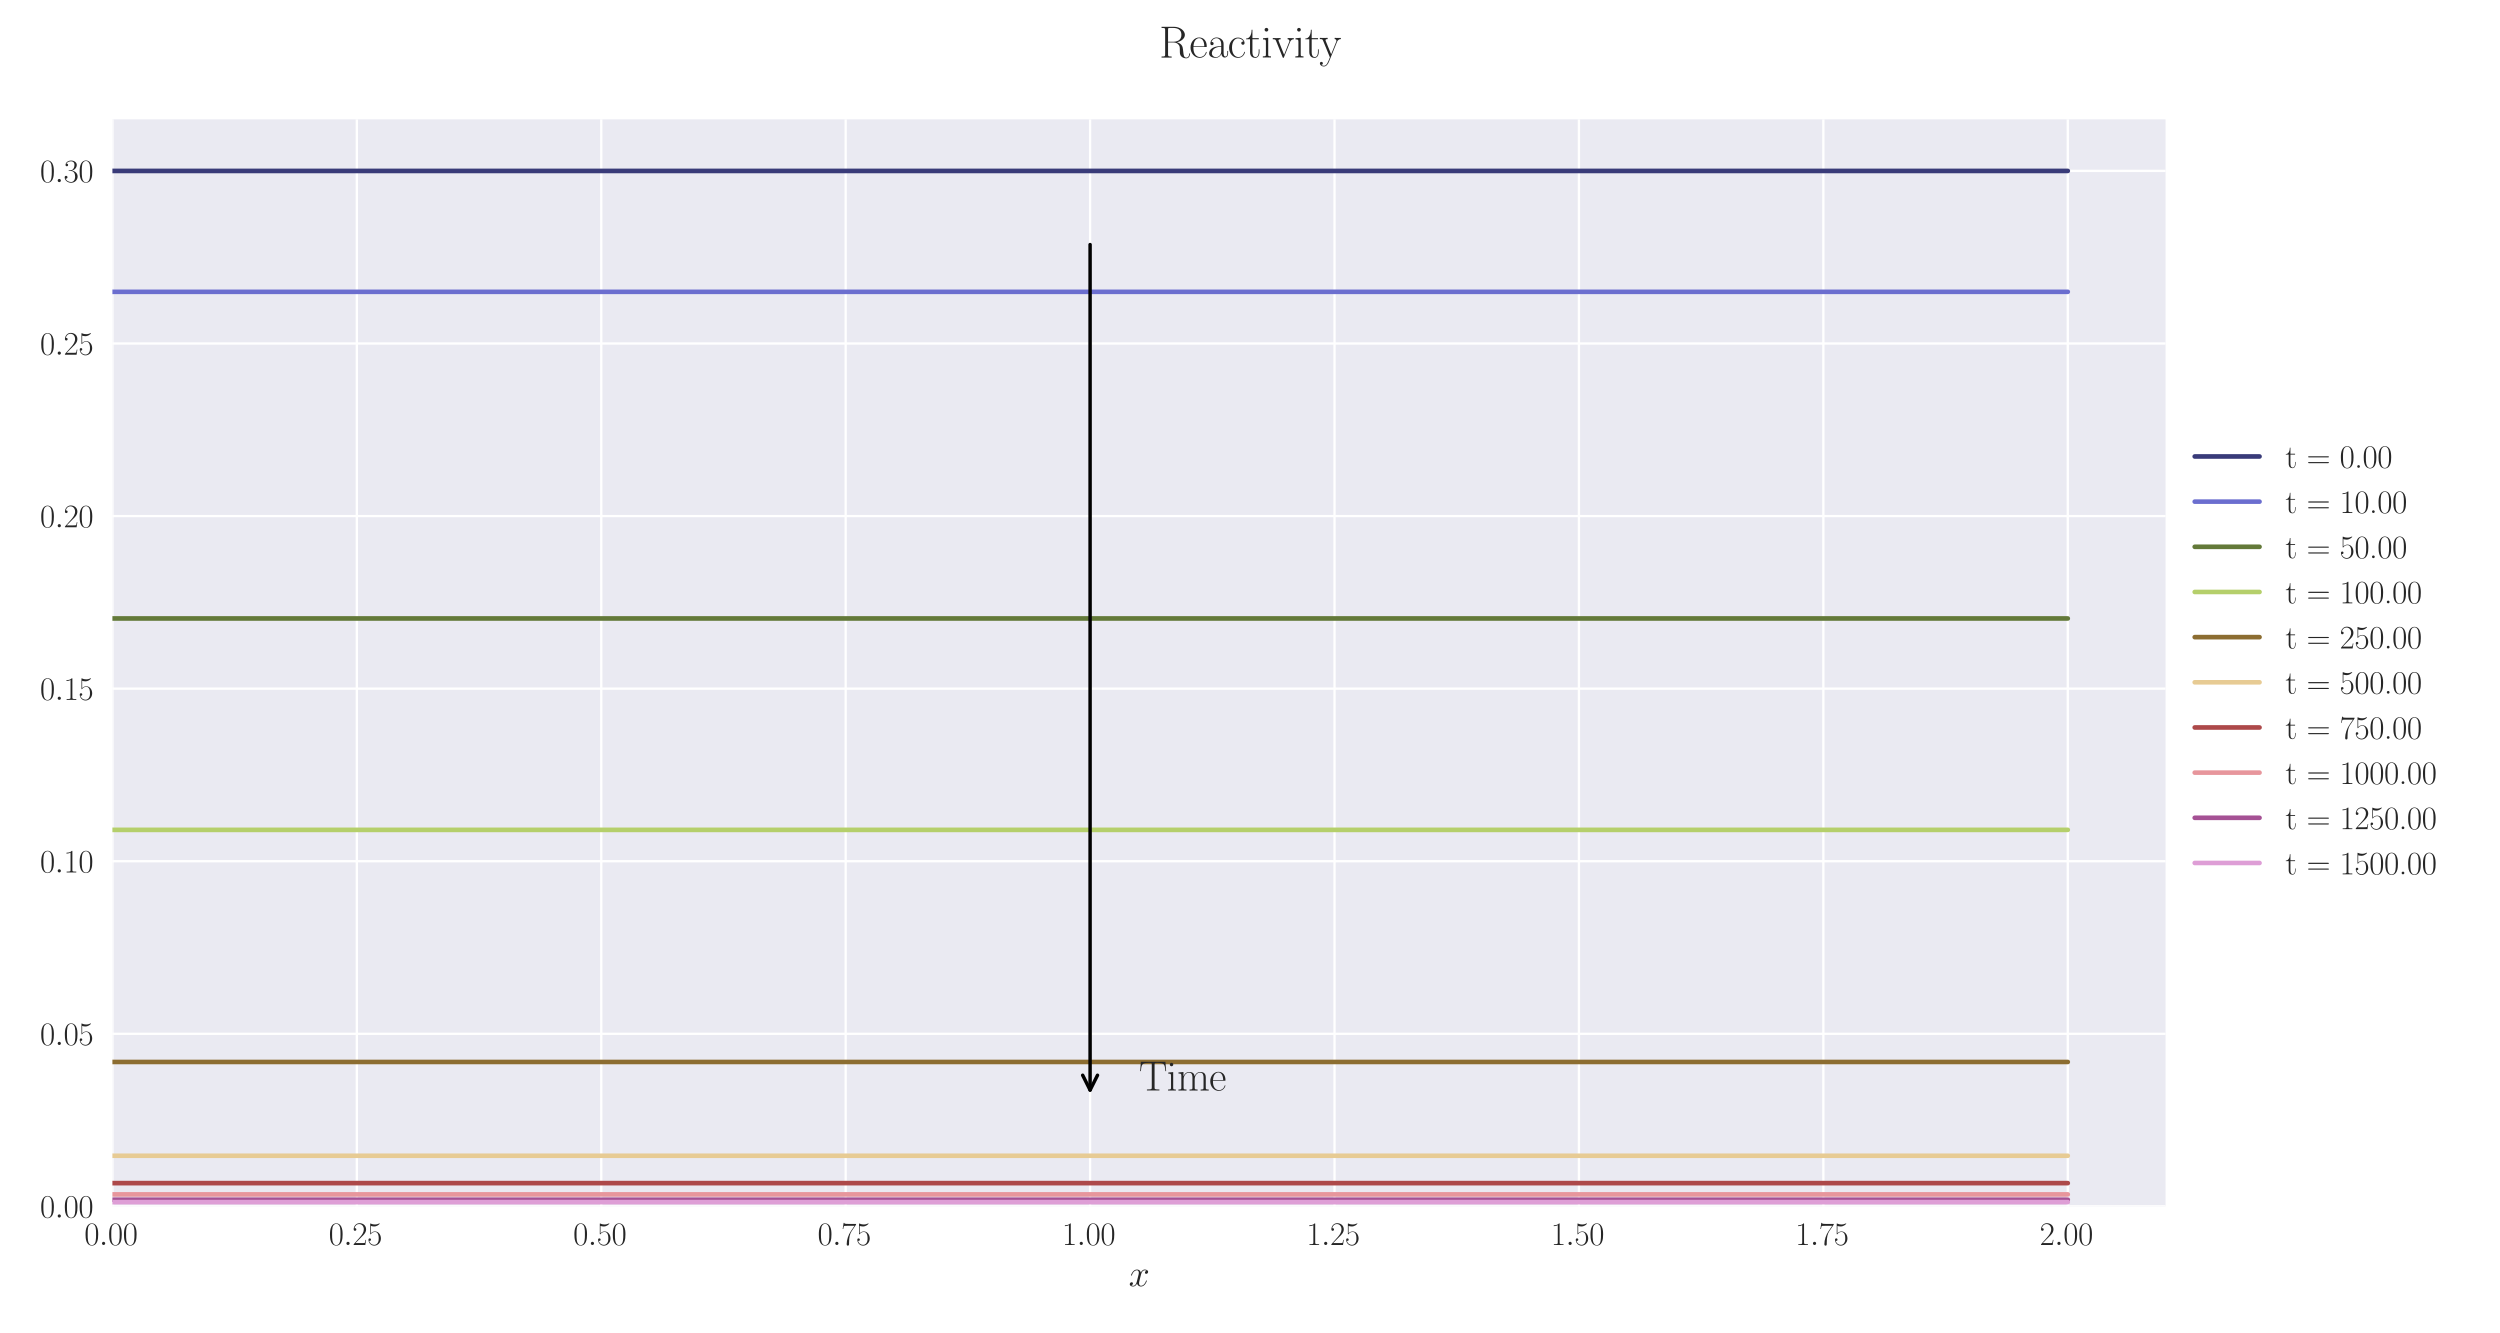 <?xml version="1.0" encoding="utf-8" standalone="no"?>
<!DOCTYPE svg PUBLIC "-//W3C//DTD SVG 1.1//EN"
  "http://www.w3.org/Graphics/SVG/1.1/DTD/svg11.dtd">
<svg xmlns:xlink="http://www.w3.org/1999/xlink" width="1080pt" height="576pt" viewBox="0 0 1080 576" xmlns="http://www.w3.org/2000/svg" version="1.1">
 <defs>
  <style type="text/css">*{stroke-linejoin: round; stroke-linecap: butt}</style>
 </defs>
 <g id="figure_1">
  <g id="patch_1">
   <path d="M 0 576 
L 1080 576 
L 1080 0 
L 0 0 
z
" style="fill: #ffffff"/>
  </g>
  <g id="axes_1">
   <g id="patch_2">
    <path d="M 48.559 521.153 
L 935.518 521.153 
L 935.518 51.564 
L 48.559 51.564 
z
" style="fill: #eaeaf2"/>
   </g>
   <g id="matplotlib.axis_1">
    <g id="xtick_1">
     <g id="line2d_1">
      <path d="M 48.559 521.153 
L 48.559 51.564 
" clip-path="url(#pac039506bc)" style="fill: none; stroke: #ffffff; stroke-linecap: round"/>
     </g>
     <g id="line2d_2"/>
     <g id="text_1">
      <!-- $\mathdefault{0.00}$ -->
      <g style="fill: #262626" transform="translate(36.42 537.839) scale(0.14 -0.14)">
       <defs>
        <path id="CMR17-30" d="M 2688 2025 
C 2688 2416 2682 3080 2413 3591 
C 2176 4039 1798 4198 1466 4198 
C 1158 4198 768 4058 525 3597 
C 269 3118 243 2524 243 2025 
C 243 1661 250 1106 448 619 
C 723 -39 1216 -128 1466 -128 
C 1760 -128 2208 -7 2470 600 
C 2662 1042 2688 1559 2688 2025 
z
M 1466 -26 
C 1056 -26 813 325 723 812 
C 653 1188 653 1738 653 2096 
C 653 2588 653 2997 736 3387 
C 858 3929 1216 4096 1466 4096 
C 1728 4096 2067 3923 2189 3400 
C 2272 3036 2278 2607 2278 2096 
C 2278 1680 2278 1169 2202 792 
C 2067 95 1690 -26 1466 -26 
z
" transform="scale(0.016)"/>
        <path id="CMMI12-3a" d="M 1178 307 
C 1178 492 1024 619 870 619 
C 685 619 557 466 557 313 
C 557 128 710 0 864 0 
C 1050 0 1178 153 1178 307 
z
" transform="scale(0.016)"/>
       </defs>
       <use xlink:href="#CMR17-30" transform="scale(0.996)"/>
       <use xlink:href="#CMMI12-3a" transform="translate(45.69 0) scale(0.996)"/>
       <use xlink:href="#CMR17-30" transform="translate(72.788 0) scale(0.996)"/>
       <use xlink:href="#CMR17-30" transform="translate(118.478 0) scale(0.996)"/>
      </g>
     </g>
    </g>
    <g id="xtick_2">
     <g id="line2d_3">
      <path d="M 154.149 521.153 
L 154.149 51.564 
" clip-path="url(#pac039506bc)" style="fill: none; stroke: #ffffff; stroke-linecap: round"/>
     </g>
     <g id="line2d_4"/>
     <g id="text_2">
      <!-- $\mathdefault{0.25}$ -->
      <g style="fill: #262626" transform="translate(142.01 537.839) scale(0.14 -0.14)">
       <defs>
        <path id="CMR17-32" d="M 2669 989 
L 2554 989 
C 2490 536 2438 459 2413 420 
C 2381 369 1920 369 1830 369 
L 602 369 
C 832 619 1280 1072 1824 1597 
C 2214 1967 2669 2402 2669 3035 
C 2669 3790 2067 4224 1395 4224 
C 691 4224 262 3604 262 3030 
C 262 2780 448 2748 525 2748 
C 589 2748 781 2787 781 3010 
C 781 3207 614 3264 525 3264 
C 486 3264 448 3258 422 3245 
C 544 3790 915 4058 1306 4058 
C 1862 4058 2227 3617 2227 3035 
C 2227 2479 1901 2000 1536 1584 
L 262 146 
L 262 0 
L 2515 0 
L 2669 989 
z
" transform="scale(0.016)"/>
        <path id="CMR17-35" d="M 730 3692 
C 794 3666 1056 3584 1325 3584 
C 1920 3584 2246 3911 2432 4100 
C 2432 4157 2432 4192 2394 4192 
C 2387 4192 2374 4192 2323 4163 
C 2099 4058 1837 3973 1517 3973 
C 1325 3973 1037 3999 723 4139 
C 653 4171 640 4171 634 4171 
C 602 4171 595 4164 595 4037 
L 595 2203 
C 595 2089 595 2057 659 2057 
C 691 2057 704 2070 736 2114 
C 941 2401 1222 2522 1542 2522 
C 1766 2522 2246 2382 2246 1289 
C 2246 1085 2246 715 2054 421 
C 1894 159 1645 25 1370 25 
C 947 25 518 320 403 814 
C 429 807 480 795 506 795 
C 589 795 749 840 749 1038 
C 749 1210 627 1280 506 1280 
C 358 1280 262 1190 262 1011 
C 262 454 704 -128 1382 -128 
C 2042 -128 2669 440 2669 1264 
C 2669 2030 2170 2624 1549 2624 
C 1222 2624 947 2503 730 2274 
L 730 3692 
z
" transform="scale(0.016)"/>
       </defs>
       <use xlink:href="#CMR17-30" transform="scale(0.996)"/>
       <use xlink:href="#CMMI12-3a" transform="translate(45.69 0) scale(0.996)"/>
       <use xlink:href="#CMR17-32" transform="translate(72.788 0) scale(0.996)"/>
       <use xlink:href="#CMR17-35" transform="translate(118.478 0) scale(0.996)"/>
      </g>
     </g>
    </g>
    <g id="xtick_3">
     <g id="line2d_5">
      <path d="M 259.74 521.153 
L 259.74 51.564 
" clip-path="url(#pac039506bc)" style="fill: none; stroke: #ffffff; stroke-linecap: round"/>
     </g>
     <g id="line2d_6"/>
     <g id="text_3">
      <!-- $\mathdefault{0.50}$ -->
      <g style="fill: #262626" transform="translate(247.6 537.839) scale(0.14 -0.14)">
       <use xlink:href="#CMR17-30" transform="scale(0.996)"/>
       <use xlink:href="#CMMI12-3a" transform="translate(45.69 0) scale(0.996)"/>
       <use xlink:href="#CMR17-35" transform="translate(72.788 0) scale(0.996)"/>
       <use xlink:href="#CMR17-30" transform="translate(118.478 0) scale(0.996)"/>
      </g>
     </g>
    </g>
    <g id="xtick_4">
     <g id="line2d_7">
      <path d="M 365.33 521.153 
L 365.33 51.564 
" clip-path="url(#pac039506bc)" style="fill: none; stroke: #ffffff; stroke-linecap: round"/>
     </g>
     <g id="line2d_8"/>
     <g id="text_4">
      <!-- $\mathdefault{0.75}$ -->
      <g style="fill: #262626" transform="translate(353.19 537.839) scale(0.14 -0.14)">
       <defs>
        <path id="CMR17-37" d="M 2886 3941 
L 2886 4081 
L 1382 4081 
C 634 4081 621 4165 595 4288 
L 480 4288 
L 294 3094 
L 410 3094 
C 429 3215 474 3540 550 3661 
C 589 3712 1062 3712 1171 3712 
L 2579 3712 
L 1869 2661 
C 1395 1954 1069 999 1069 165 
C 1069 89 1069 -128 1299 -128 
C 1530 -128 1530 89 1530 171 
L 1530 465 
C 1530 1508 1709 2196 2003 2636 
L 2886 3941 
z
" transform="scale(0.016)"/>
       </defs>
       <use xlink:href="#CMR17-30" transform="scale(0.996)"/>
       <use xlink:href="#CMMI12-3a" transform="translate(45.69 0) scale(0.996)"/>
       <use xlink:href="#CMR17-37" transform="translate(72.788 0) scale(0.996)"/>
       <use xlink:href="#CMR17-35" transform="translate(118.478 0) scale(0.996)"/>
      </g>
     </g>
    </g>
    <g id="xtick_5">
     <g id="line2d_9">
      <path d="M 470.92 521.153 
L 470.92 51.564 
" clip-path="url(#pac039506bc)" style="fill: none; stroke: #ffffff; stroke-linecap: round"/>
     </g>
     <g id="line2d_10"/>
     <g id="text_5">
      <!-- $\mathdefault{1.00}$ -->
      <g style="fill: #262626" transform="translate(458.781 537.839) scale(0.14 -0.14)">
       <defs>
        <path id="CMR17-31" d="M 1702 4058 
C 1702 4192 1696 4192 1606 4192 
C 1357 3916 979 3827 621 3827 
C 602 3827 570 3827 563 3808 
C 557 3795 557 3782 557 3648 
C 755 3648 1088 3686 1344 3839 
L 1344 461 
C 1344 236 1331 160 781 160 
L 589 160 
L 589 0 
C 896 0 1216 0 1523 0 
C 1830 0 2150 0 2458 0 
L 2458 160 
L 2266 160 
C 1715 160 1702 230 1702 458 
L 1702 4058 
z
" transform="scale(0.016)"/>
       </defs>
       <use xlink:href="#CMR17-31" transform="scale(0.996)"/>
       <use xlink:href="#CMMI12-3a" transform="translate(45.69 0) scale(0.996)"/>
       <use xlink:href="#CMR17-30" transform="translate(72.788 0) scale(0.996)"/>
       <use xlink:href="#CMR17-30" transform="translate(118.478 0) scale(0.996)"/>
      </g>
     </g>
    </g>
    <g id="xtick_6">
     <g id="line2d_11">
      <path d="M 576.511 521.153 
L 576.511 51.564 
" clip-path="url(#pac039506bc)" style="fill: none; stroke: #ffffff; stroke-linecap: round"/>
     </g>
     <g id="line2d_12"/>
     <g id="text_6">
      <!-- $\mathdefault{1.25}$ -->
      <g style="fill: #262626" transform="translate(564.371 537.839) scale(0.14 -0.14)">
       <use xlink:href="#CMR17-31" transform="scale(0.996)"/>
       <use xlink:href="#CMMI12-3a" transform="translate(45.69 0) scale(0.996)"/>
       <use xlink:href="#CMR17-32" transform="translate(72.788 0) scale(0.996)"/>
       <use xlink:href="#CMR17-35" transform="translate(118.478 0) scale(0.996)"/>
      </g>
     </g>
    </g>
    <g id="xtick_7">
     <g id="line2d_13">
      <path d="M 682.101 521.153 
L 682.101 51.564 
" clip-path="url(#pac039506bc)" style="fill: none; stroke: #ffffff; stroke-linecap: round"/>
     </g>
     <g id="line2d_14"/>
     <g id="text_7">
      <!-- $\mathdefault{1.50}$ -->
      <g style="fill: #262626" transform="translate(669.961 537.839) scale(0.14 -0.14)">
       <use xlink:href="#CMR17-31" transform="scale(0.996)"/>
       <use xlink:href="#CMMI12-3a" transform="translate(45.69 0) scale(0.996)"/>
       <use xlink:href="#CMR17-35" transform="translate(72.788 0) scale(0.996)"/>
       <use xlink:href="#CMR17-30" transform="translate(118.478 0) scale(0.996)"/>
      </g>
     </g>
    </g>
    <g id="xtick_8">
     <g id="line2d_15">
      <path d="M 787.691 521.153 
L 787.691 51.564 
" clip-path="url(#pac039506bc)" style="fill: none; stroke: #ffffff; stroke-linecap: round"/>
     </g>
     <g id="line2d_16"/>
     <g id="text_8">
      <!-- $\mathdefault{1.75}$ -->
      <g style="fill: #262626" transform="translate(775.552 537.839) scale(0.14 -0.14)">
       <use xlink:href="#CMR17-31" transform="scale(0.996)"/>
       <use xlink:href="#CMMI12-3a" transform="translate(45.69 0) scale(0.996)"/>
       <use xlink:href="#CMR17-37" transform="translate(72.788 0) scale(0.996)"/>
       <use xlink:href="#CMR17-35" transform="translate(118.478 0) scale(0.996)"/>
      </g>
     </g>
    </g>
    <g id="xtick_9">
     <g id="line2d_17">
      <path d="M 893.282 521.153 
L 893.282 51.564 
" clip-path="url(#pac039506bc)" style="fill: none; stroke: #ffffff; stroke-linecap: round"/>
     </g>
     <g id="line2d_18"/>
     <g id="text_9">
      <!-- $\mathdefault{2.00}$ -->
      <g style="fill: #262626" transform="translate(881.142 537.839) scale(0.14 -0.14)">
       <use xlink:href="#CMR17-32" transform="scale(0.996)"/>
       <use xlink:href="#CMMI12-3a" transform="translate(45.69 0) scale(0.996)"/>
       <use xlink:href="#CMR17-30" transform="translate(72.788 0) scale(0.996)"/>
       <use xlink:href="#CMR17-30" transform="translate(118.478 0) scale(0.996)"/>
      </g>
     </g>
    </g>
    <g id="text_10">
     <!-- $x$ -->
     <g style="fill: #262626" transform="translate(487.604 555.621) scale(0.16 -0.16)">
      <defs>
       <path id="CMMI12-78" d="M 3034 2606 
C 2829 2567 2752 2414 2752 2293 
C 2752 2139 2874 2088 2963 2088 
C 3155 2088 3290 2254 3290 2427 
C 3290 2695 2982 2816 2714 2816 
C 2323 2816 2106 2433 2048 2312 
C 1901 2816 1504 2816 1389 2816 
C 736 2816 390 1980 390 1839 
C 390 1814 416 1782 461 1782 
C 512 1782 525 1820 538 1846 
C 755 2555 1184 2689 1370 2689 
C 1658 2689 1715 2420 1715 2267 
C 1715 2127 1677 1980 1600 1673 
L 1382 798 
C 1286 415 1101 64 762 64 
C 730 64 570 64 435 147 
C 666 192 717 383 717 460 
C 717 588 621 664 499 664 
C 346 664 179 530 179 326 
C 179 57 480 -64 755 -64 
C 1062 -64 1280 179 1414 441 
C 1517 64 1837 -64 2074 -64 
C 2726 -64 3072 773 3072 913 
C 3072 945 3046 971 3008 971 
C 2950 971 2944 939 2925 888 
C 2752 326 2381 64 2093 64 
C 1869 64 1747 230 1747 492 
C 1747 632 1773 734 1875 1156 
L 2099 2024 
C 2195 2408 2413 2689 2707 2689 
C 2720 2689 2899 2689 3034 2606 
z
" transform="scale(0.016)"/>
      </defs>
      <use xlink:href="#CMMI12-78" transform="scale(0.996)"/>
     </g>
    </g>
   </g>
   <g id="matplotlib.axis_2">
    <g id="ytick_1">
     <g id="line2d_19">
      <path d="M 48.559 521.153 
L 935.518 521.153 
" clip-path="url(#pac039506bc)" style="fill: none; stroke: #ffffff; stroke-linecap: round"/>
     </g>
     <g id="line2d_20"/>
     <g id="text_11">
      <!-- $\mathdefault{0.00}$ -->
      <g style="fill: #262626" transform="translate(17.28 525.996) scale(0.14 -0.14)">
       <use xlink:href="#CMR17-30" transform="scale(0.996)"/>
       <use xlink:href="#CMMI12-3a" transform="translate(45.69 0) scale(0.996)"/>
       <use xlink:href="#CMR17-30" transform="translate(72.788 0) scale(0.996)"/>
       <use xlink:href="#CMR17-30" transform="translate(118.478 0) scale(0.996)"/>
      </g>
     </g>
    </g>
    <g id="ytick_2">
     <g id="line2d_21">
      <path d="M 48.559 446.601 
L 935.518 446.601 
" clip-path="url(#pac039506bc)" style="fill: none; stroke: #ffffff; stroke-linecap: round"/>
     </g>
     <g id="line2d_22"/>
     <g id="text_12">
      <!-- $\mathdefault{0.05}$ -->
      <g style="fill: #262626" transform="translate(17.28 451.443) scale(0.14 -0.14)">
       <use xlink:href="#CMR17-30" transform="scale(0.996)"/>
       <use xlink:href="#CMMI12-3a" transform="translate(45.69 0) scale(0.996)"/>
       <use xlink:href="#CMR17-30" transform="translate(72.788 0) scale(0.996)"/>
       <use xlink:href="#CMR17-35" transform="translate(118.478 0) scale(0.996)"/>
      </g>
     </g>
    </g>
    <g id="ytick_3">
     <g id="line2d_23">
      <path d="M 48.559 372.048 
L 935.518 372.048 
" clip-path="url(#pac039506bc)" style="fill: none; stroke: #ffffff; stroke-linecap: round"/>
     </g>
     <g id="line2d_24"/>
     <g id="text_13">
      <!-- $\mathdefault{0.10}$ -->
      <g style="fill: #262626" transform="translate(17.28 376.891) scale(0.14 -0.14)">
       <use xlink:href="#CMR17-30" transform="scale(0.996)"/>
       <use xlink:href="#CMMI12-3a" transform="translate(45.69 0) scale(0.996)"/>
       <use xlink:href="#CMR17-31" transform="translate(72.788 0) scale(0.996)"/>
       <use xlink:href="#CMR17-30" transform="translate(118.478 0) scale(0.996)"/>
      </g>
     </g>
    </g>
    <g id="ytick_4">
     <g id="line2d_25">
      <path d="M 48.559 297.495 
L 935.518 297.495 
" clip-path="url(#pac039506bc)" style="fill: none; stroke: #ffffff; stroke-linecap: round"/>
     </g>
     <g id="line2d_26"/>
     <g id="text_14">
      <!-- $\mathdefault{0.15}$ -->
      <g style="fill: #262626" transform="translate(17.28 302.338) scale(0.14 -0.14)">
       <use xlink:href="#CMR17-30" transform="scale(0.996)"/>
       <use xlink:href="#CMMI12-3a" transform="translate(45.69 0) scale(0.996)"/>
       <use xlink:href="#CMR17-31" transform="translate(72.788 0) scale(0.996)"/>
       <use xlink:href="#CMR17-35" transform="translate(118.478 0) scale(0.996)"/>
      </g>
     </g>
    </g>
    <g id="ytick_5">
     <g id="line2d_27">
      <path d="M 48.559 222.943 
L 935.518 222.943 
" clip-path="url(#pac039506bc)" style="fill: none; stroke: #ffffff; stroke-linecap: round"/>
     </g>
     <g id="line2d_28"/>
     <g id="text_15">
      <!-- $\mathdefault{0.20}$ -->
      <g style="fill: #262626" transform="translate(17.28 227.786) scale(0.14 -0.14)">
       <use xlink:href="#CMR17-30" transform="scale(0.996)"/>
       <use xlink:href="#CMMI12-3a" transform="translate(45.69 0) scale(0.996)"/>
       <use xlink:href="#CMR17-32" transform="translate(72.788 0) scale(0.996)"/>
       <use xlink:href="#CMR17-30" transform="translate(118.478 0) scale(0.996)"/>
      </g>
     </g>
    </g>
    <g id="ytick_6">
     <g id="line2d_29">
      <path d="M 48.559 148.39 
L 935.518 148.39 
" clip-path="url(#pac039506bc)" style="fill: none; stroke: #ffffff; stroke-linecap: round"/>
     </g>
     <g id="line2d_30"/>
     <g id="text_16">
      <!-- $\mathdefault{0.25}$ -->
      <g style="fill: #262626" transform="translate(17.28 153.233) scale(0.14 -0.14)">
       <use xlink:href="#CMR17-30" transform="scale(0.996)"/>
       <use xlink:href="#CMMI12-3a" transform="translate(45.69 0) scale(0.996)"/>
       <use xlink:href="#CMR17-32" transform="translate(72.788 0) scale(0.996)"/>
       <use xlink:href="#CMR17-35" transform="translate(118.478 0) scale(0.996)"/>
      </g>
     </g>
    </g>
    <g id="ytick_7">
     <g id="line2d_31">
      <path d="M 48.559 73.838 
L 935.518 73.838 
" clip-path="url(#pac039506bc)" style="fill: none; stroke: #ffffff; stroke-linecap: round"/>
     </g>
     <g id="line2d_32"/>
     <g id="text_17">
      <!-- $\mathdefault{0.30}$ -->
      <g style="fill: #262626" transform="translate(17.28 78.681) scale(0.14 -0.14)">
       <defs>
        <path id="CMR17-33" d="M 1414 2157 
C 1984 2157 2234 1662 2234 1090 
C 2234 320 1824 25 1453 25 
C 1114 25 563 194 390 693 
C 422 680 454 680 486 680 
C 640 680 755 782 755 948 
C 755 1133 614 1216 486 1216 
C 378 1216 211 1165 211 926 
C 211 335 787 -128 1466 -128 
C 2176 -128 2720 430 2720 1085 
C 2720 1707 2208 2157 1600 2227 
C 2086 2328 2554 2756 2554 3329 
C 2554 3820 2048 4179 1472 4179 
C 890 4179 378 3829 378 3329 
C 378 3110 544 3072 627 3072 
C 762 3072 877 3155 877 3321 
C 877 3486 762 3569 627 3569 
C 602 3569 570 3569 544 3557 
C 730 3959 1235 4032 1459 4032 
C 1683 4032 2106 3925 2106 3320 
C 2106 3143 2080 2828 1862 2550 
C 1670 2304 1453 2304 1242 2284 
C 1210 2284 1062 2269 1037 2269 
C 992 2263 966 2257 966 2208 
C 966 2163 973 2157 1101 2157 
L 1414 2157 
z
" transform="scale(0.016)"/>
       </defs>
       <use xlink:href="#CMR17-30" transform="scale(0.996)"/>
       <use xlink:href="#CMMI12-3a" transform="translate(45.69 0) scale(0.996)"/>
       <use xlink:href="#CMR17-33" transform="translate(72.788 0) scale(0.996)"/>
       <use xlink:href="#CMR17-30" transform="translate(118.478 0) scale(0.996)"/>
      </g>
     </g>
    </g>
   </g>
   <g id="line2d_33">
    <path d="M 48.559 73.838 
L 57.006 73.838 
L 65.454 73.838 
L 73.901 73.838 
L 82.348 73.838 
L 90.795 73.838 
L 99.242 73.838 
L 107.69 73.838 
L 116.137 73.838 
L 124.584 73.838 
L 133.031 73.838 
L 141.479 73.838 
L 149.926 73.838 
L 158.373 73.838 
L 166.82 73.838 
L 175.267 73.838 
L 183.715 73.838 
L 192.162 73.838 
L 200.609 73.838 
L 209.056 73.838 
L 217.504 73.838 
L 225.951 73.838 
L 234.398 73.838 
L 242.845 73.838 
L 251.292 73.838 
L 259.74 73.838 
L 268.187 73.838 
L 276.634 73.838 
L 285.081 73.838 
L 293.529 73.838 
L 301.976 73.838 
L 310.423 73.838 
L 318.87 73.838 
L 327.317 73.838 
L 335.765 73.838 
L 344.212 73.838 
L 352.659 73.838 
L 361.106 73.838 
L 369.554 73.838 
L 378.001 73.838 
L 386.448 73.838 
L 394.895 73.838 
L 403.343 73.838 
L 411.79 73.838 
L 420.237 73.838 
L 428.684 73.838 
L 437.131 73.838 
L 445.579 73.838 
L 454.026 73.838 
L 462.473 73.838 
L 470.92 73.838 
L 479.368 73.838 
L 487.815 73.838 
L 496.262 73.838 
L 504.709 73.838 
L 513.156 73.838 
L 521.604 73.838 
L 530.051 73.838 
L 538.498 73.838 
L 546.945 73.838 
L 555.393 73.838 
L 563.84 73.838 
L 572.287 73.838 
L 580.734 73.838 
L 589.181 73.838 
L 597.629 73.838 
L 606.076 73.838 
L 614.523 73.838 
L 622.97 73.838 
L 631.418 73.838 
L 639.865 73.838 
L 648.312 73.838 
L 656.759 73.838 
L 665.206 73.838 
L 673.654 73.838 
L 682.101 73.838 
L 690.548 73.838 
L 698.995 73.838 
L 707.443 73.838 
L 715.89 73.838 
L 724.337 73.838 
L 732.784 73.838 
L 741.232 73.838 
L 749.679 73.838 
L 758.126 73.838 
L 766.573 73.838 
L 775.02 73.838 
L 783.468 73.838 
L 791.915 73.838 
L 800.362 73.838 
L 808.809 73.838 
L 817.257 73.838 
L 825.704 73.838 
L 834.151 73.838 
L 842.598 73.838 
L 851.045 73.838 
L 859.493 73.838 
L 867.94 73.838 
L 876.387 73.838 
L 884.834 73.838 
L 893.282 73.838 
" clip-path="url(#pac039506bc)" style="fill: none; stroke: #393b79; stroke-width: 2; stroke-linecap: round"/>
   </g>
   <g id="line2d_34">
    <path d="M 48.559 126.064 
L 57.006 126.064 
L 65.454 126.064 
L 73.901 126.064 
L 82.348 126.064 
L 90.795 126.064 
L 99.242 126.064 
L 107.69 126.064 
L 116.137 126.064 
L 124.584 126.064 
L 133.031 126.064 
L 141.479 126.064 
L 149.926 126.064 
L 158.373 126.064 
L 166.82 126.064 
L 175.267 126.064 
L 183.715 126.064 
L 192.162 126.064 
L 200.609 126.064 
L 209.056 126.064 
L 217.504 126.064 
L 225.951 126.064 
L 234.398 126.064 
L 242.845 126.064 
L 251.292 126.064 
L 259.74 126.064 
L 268.187 126.064 
L 276.634 126.064 
L 285.081 126.064 
L 293.529 126.064 
L 301.976 126.064 
L 310.423 126.064 
L 318.87 126.064 
L 327.317 126.064 
L 335.765 126.064 
L 344.212 126.064 
L 352.659 126.064 
L 361.106 126.064 
L 369.554 126.064 
L 378.001 126.064 
L 386.448 126.064 
L 394.895 126.064 
L 403.343 126.064 
L 411.79 126.064 
L 420.237 126.064 
L 428.684 126.064 
L 437.131 126.064 
L 445.579 126.064 
L 454.026 126.064 
L 462.473 126.064 
L 470.92 126.064 
L 479.368 126.064 
L 487.815 126.064 
L 496.262 126.064 
L 504.709 126.064 
L 513.156 126.064 
L 521.604 126.064 
L 530.051 126.064 
L 538.498 126.064 
L 546.945 126.064 
L 555.393 126.064 
L 563.84 126.064 
L 572.287 126.064 
L 580.734 126.064 
L 589.181 126.064 
L 597.629 126.064 
L 606.076 126.064 
L 614.523 126.064 
L 622.97 126.064 
L 631.418 126.064 
L 639.865 126.064 
L 648.312 126.064 
L 656.759 126.064 
L 665.206 126.064 
L 673.654 126.064 
L 682.101 126.064 
L 690.548 126.064 
L 698.995 126.064 
L 707.443 126.064 
L 715.89 126.064 
L 724.337 126.064 
L 732.784 126.064 
L 741.232 126.064 
L 749.679 126.064 
L 758.126 126.064 
L 766.573 126.064 
L 775.02 126.064 
L 783.468 126.064 
L 791.915 126.064 
L 800.362 126.064 
L 808.809 126.064 
L 817.257 126.064 
L 825.704 126.064 
L 834.151 126.064 
L 842.598 126.064 
L 851.045 126.064 
L 859.493 126.064 
L 867.94 126.064 
L 876.387 126.064 
L 884.834 126.064 
L 893.282 126.064 
" clip-path="url(#pac039506bc)" style="fill: none; stroke: #6b6ecf; stroke-width: 2; stroke-linecap: round"/>
   </g>
   <g id="line2d_35">
    <path d="M 48.559 267.178 
L 57.006 267.178 
L 65.454 267.178 
L 73.901 267.178 
L 82.348 267.178 
L 90.795 267.178 
L 99.242 267.178 
L 107.69 267.178 
L 116.137 267.178 
L 124.584 267.178 
L 133.031 267.178 
L 141.479 267.178 
L 149.926 267.178 
L 158.373 267.178 
L 166.82 267.178 
L 175.267 267.178 
L 183.715 267.178 
L 192.162 267.178 
L 200.609 267.178 
L 209.056 267.178 
L 217.504 267.178 
L 225.951 267.178 
L 234.398 267.178 
L 242.845 267.178 
L 251.292 267.178 
L 259.74 267.178 
L 268.187 267.178 
L 276.634 267.178 
L 285.081 267.178 
L 293.529 267.178 
L 301.976 267.178 
L 310.423 267.178 
L 318.87 267.178 
L 327.317 267.178 
L 335.765 267.178 
L 344.212 267.178 
L 352.659 267.178 
L 361.106 267.178 
L 369.554 267.178 
L 378.001 267.178 
L 386.448 267.178 
L 394.895 267.178 
L 403.343 267.178 
L 411.79 267.178 
L 420.237 267.178 
L 428.684 267.178 
L 437.131 267.178 
L 445.579 267.178 
L 454.026 267.178 
L 462.473 267.178 
L 470.92 267.178 
L 479.368 267.178 
L 487.815 267.178 
L 496.262 267.178 
L 504.709 267.178 
L 513.156 267.178 
L 521.604 267.178 
L 530.051 267.178 
L 538.498 267.178 
L 546.945 267.178 
L 555.393 267.178 
L 563.84 267.178 
L 572.287 267.178 
L 580.734 267.178 
L 589.181 267.178 
L 597.629 267.178 
L 606.076 267.178 
L 614.523 267.178 
L 622.97 267.178 
L 631.418 267.178 
L 639.865 267.178 
L 648.312 267.178 
L 656.759 267.178 
L 665.206 267.178 
L 673.654 267.178 
L 682.101 267.178 
L 690.548 267.178 
L 698.995 267.178 
L 707.443 267.178 
L 715.89 267.178 
L 724.337 267.178 
L 732.784 267.178 
L 741.232 267.178 
L 749.679 267.178 
L 758.126 267.178 
L 766.573 267.178 
L 775.02 267.178 
L 783.468 267.178 
L 791.915 267.178 
L 800.362 267.178 
L 808.809 267.178 
L 817.257 267.178 
L 825.704 267.178 
L 834.151 267.178 
L 842.598 267.178 
L 851.045 267.178 
L 859.493 267.178 
L 867.94 267.178 
L 876.387 267.178 
L 884.834 267.178 
L 893.282 267.178 
" clip-path="url(#pac039506bc)" style="fill: none; stroke: #637939; stroke-width: 2; stroke-linecap: round"/>
   </g>
   <g id="line2d_36">
    <path d="M 48.559 358.498 
L 57.006 358.498 
L 65.454 358.498 
L 73.901 358.498 
L 82.348 358.498 
L 90.795 358.498 
L 99.242 358.498 
L 107.69 358.498 
L 116.137 358.498 
L 124.584 358.498 
L 133.031 358.498 
L 141.479 358.498 
L 149.926 358.498 
L 158.373 358.498 
L 166.82 358.498 
L 175.267 358.498 
L 183.715 358.498 
L 192.162 358.498 
L 200.609 358.498 
L 209.056 358.498 
L 217.504 358.498 
L 225.951 358.498 
L 234.398 358.498 
L 242.845 358.498 
L 251.292 358.498 
L 259.74 358.498 
L 268.187 358.498 
L 276.634 358.498 
L 285.081 358.498 
L 293.529 358.498 
L 301.976 358.498 
L 310.423 358.498 
L 318.87 358.498 
L 327.317 358.498 
L 335.765 358.498 
L 344.212 358.498 
L 352.659 358.498 
L 361.106 358.498 
L 369.554 358.498 
L 378.001 358.498 
L 386.448 358.498 
L 394.895 358.498 
L 403.343 358.498 
L 411.79 358.498 
L 420.237 358.498 
L 428.684 358.498 
L 437.131 358.498 
L 445.579 358.498 
L 454.026 358.498 
L 462.473 358.498 
L 470.92 358.498 
L 479.368 358.498 
L 487.815 358.498 
L 496.262 358.498 
L 504.709 358.498 
L 513.156 358.498 
L 521.604 358.498 
L 530.051 358.498 
L 538.498 358.498 
L 546.945 358.498 
L 555.393 358.498 
L 563.84 358.498 
L 572.287 358.498 
L 580.734 358.498 
L 589.181 358.498 
L 597.629 358.498 
L 606.076 358.498 
L 614.523 358.498 
L 622.97 358.498 
L 631.418 358.498 
L 639.865 358.498 
L 648.312 358.498 
L 656.759 358.498 
L 665.206 358.498 
L 673.654 358.498 
L 682.101 358.498 
L 690.548 358.498 
L 698.995 358.498 
L 707.443 358.498 
L 715.89 358.498 
L 724.337 358.498 
L 732.784 358.498 
L 741.232 358.498 
L 749.679 358.498 
L 758.126 358.498 
L 766.573 358.498 
L 775.02 358.498 
L 783.468 358.498 
L 791.915 358.498 
L 800.362 358.498 
L 808.809 358.498 
L 817.257 358.498 
L 825.704 358.498 
L 834.151 358.498 
L 842.598 358.498 
L 851.045 358.498 
L 859.493 358.498 
L 867.94 358.498 
L 876.387 358.498 
L 884.834 358.498 
L 893.282 358.498 
" clip-path="url(#pac039506bc)" style="fill: none; stroke: #b5cf6b; stroke-width: 2; stroke-linecap: round"/>
   </g>
   <g id="line2d_37">
    <path d="M 48.559 458.774 
L 57.006 458.774 
L 65.454 458.774 
L 73.901 458.774 
L 82.348 458.774 
L 90.795 458.774 
L 99.242 458.774 
L 107.69 458.774 
L 116.137 458.774 
L 124.584 458.774 
L 133.031 458.774 
L 141.479 458.774 
L 149.926 458.774 
L 158.373 458.774 
L 166.82 458.774 
L 175.267 458.774 
L 183.715 458.774 
L 192.162 458.774 
L 200.609 458.774 
L 209.056 458.774 
L 217.504 458.774 
L 225.951 458.774 
L 234.398 458.774 
L 242.845 458.774 
L 251.292 458.774 
L 259.74 458.774 
L 268.187 458.774 
L 276.634 458.774 
L 285.081 458.774 
L 293.529 458.774 
L 301.976 458.774 
L 310.423 458.774 
L 318.87 458.774 
L 327.317 458.774 
L 335.765 458.774 
L 344.212 458.774 
L 352.659 458.774 
L 361.106 458.774 
L 369.554 458.774 
L 378.001 458.774 
L 386.448 458.774 
L 394.895 458.774 
L 403.343 458.774 
L 411.79 458.774 
L 420.237 458.774 
L 428.684 458.774 
L 437.131 458.774 
L 445.579 458.774 
L 454.026 458.774 
L 462.473 458.774 
L 470.92 458.774 
L 479.368 458.774 
L 487.815 458.774 
L 496.262 458.774 
L 504.709 458.774 
L 513.156 458.774 
L 521.604 458.774 
L 530.051 458.774 
L 538.498 458.774 
L 546.945 458.774 
L 555.393 458.774 
L 563.84 458.774 
L 572.287 458.774 
L 580.734 458.774 
L 589.181 458.774 
L 597.629 458.774 
L 606.076 458.774 
L 614.523 458.774 
L 622.97 458.774 
L 631.418 458.774 
L 639.865 458.774 
L 648.312 458.774 
L 656.759 458.774 
L 665.206 458.774 
L 673.654 458.774 
L 682.101 458.774 
L 690.548 458.774 
L 698.995 458.774 
L 707.443 458.774 
L 715.89 458.774 
L 724.337 458.774 
L 732.784 458.774 
L 741.232 458.774 
L 749.679 458.774 
L 758.126 458.774 
L 766.573 458.774 
L 775.02 458.774 
L 783.468 458.774 
L 791.915 458.774 
L 800.362 458.774 
L 808.809 458.774 
L 817.257 458.774 
L 825.704 458.774 
L 834.151 458.774 
L 842.598 458.774 
L 851.045 458.774 
L 859.493 458.774 
L 867.94 458.774 
L 876.387 458.774 
L 884.834 458.774 
L 893.282 458.774 
" clip-path="url(#pac039506bc)" style="fill: none; stroke: #8c6d31; stroke-width: 2; stroke-linecap: round"/>
   </g>
   <g id="line2d_38">
    <path d="M 48.559 499.297 
L 57.006 499.297 
L 65.454 499.297 
L 73.901 499.297 
L 82.348 499.297 
L 90.795 499.297 
L 99.242 499.297 
L 107.69 499.297 
L 116.137 499.297 
L 124.584 499.297 
L 133.031 499.297 
L 141.479 499.297 
L 149.926 499.297 
L 158.373 499.297 
L 166.82 499.297 
L 175.267 499.297 
L 183.715 499.297 
L 192.162 499.297 
L 200.609 499.297 
L 209.056 499.297 
L 217.504 499.297 
L 225.951 499.297 
L 234.398 499.297 
L 242.845 499.297 
L 251.292 499.297 
L 259.74 499.297 
L 268.187 499.297 
L 276.634 499.297 
L 285.081 499.297 
L 293.529 499.297 
L 301.976 499.297 
L 310.423 499.297 
L 318.87 499.297 
L 327.317 499.297 
L 335.765 499.297 
L 344.212 499.297 
L 352.659 499.297 
L 361.106 499.297 
L 369.554 499.297 
L 378.001 499.297 
L 386.448 499.297 
L 394.895 499.297 
L 403.343 499.297 
L 411.79 499.297 
L 420.237 499.297 
L 428.684 499.297 
L 437.131 499.297 
L 445.579 499.297 
L 454.026 499.297 
L 462.473 499.297 
L 470.92 499.297 
L 479.368 499.297 
L 487.815 499.297 
L 496.262 499.297 
L 504.709 499.297 
L 513.156 499.297 
L 521.604 499.297 
L 530.051 499.297 
L 538.498 499.297 
L 546.945 499.297 
L 555.393 499.297 
L 563.84 499.297 
L 572.287 499.297 
L 580.734 499.297 
L 589.181 499.297 
L 597.629 499.297 
L 606.076 499.297 
L 614.523 499.297 
L 622.97 499.297 
L 631.418 499.297 
L 639.865 499.297 
L 648.312 499.297 
L 656.759 499.297 
L 665.206 499.297 
L 673.654 499.297 
L 682.101 499.297 
L 690.548 499.297 
L 698.995 499.297 
L 707.443 499.297 
L 715.89 499.297 
L 724.337 499.297 
L 732.784 499.297 
L 741.232 499.297 
L 749.679 499.297 
L 758.126 499.297 
L 766.573 499.297 
L 775.02 499.297 
L 783.468 499.297 
L 791.915 499.297 
L 800.362 499.297 
L 808.809 499.297 
L 817.257 499.297 
L 825.704 499.297 
L 834.151 499.297 
L 842.598 499.297 
L 851.045 499.297 
L 859.493 499.297 
L 867.94 499.297 
L 876.387 499.297 
L 884.834 499.297 
L 893.282 499.297 
" clip-path="url(#pac039506bc)" style="fill: none; stroke: #e7cb94; stroke-width: 2; stroke-linecap: round"/>
   </g>
   <g id="line2d_39">
    <path d="M 48.559 511.111 
L 57.006 511.111 
L 65.454 511.111 
L 73.901 511.111 
L 82.348 511.111 
L 90.795 511.111 
L 99.242 511.111 
L 107.69 511.111 
L 116.137 511.111 
L 124.584 511.111 
L 133.031 511.111 
L 141.479 511.111 
L 149.926 511.111 
L 158.373 511.111 
L 166.82 511.111 
L 175.267 511.111 
L 183.715 511.111 
L 192.162 511.111 
L 200.609 511.111 
L 209.056 511.111 
L 217.504 511.111 
L 225.951 511.111 
L 234.398 511.111 
L 242.845 511.111 
L 251.292 511.111 
L 259.74 511.111 
L 268.187 511.111 
L 276.634 511.111 
L 285.081 511.111 
L 293.529 511.111 
L 301.976 511.111 
L 310.423 511.111 
L 318.87 511.111 
L 327.317 511.111 
L 335.765 511.111 
L 344.212 511.111 
L 352.659 511.111 
L 361.106 511.111 
L 369.554 511.111 
L 378.001 511.111 
L 386.448 511.111 
L 394.895 511.111 
L 403.343 511.111 
L 411.79 511.111 
L 420.237 511.111 
L 428.684 511.111 
L 437.131 511.111 
L 445.579 511.111 
L 454.026 511.111 
L 462.473 511.111 
L 470.92 511.111 
L 479.368 511.111 
L 487.815 511.111 
L 496.262 511.111 
L 504.709 511.111 
L 513.156 511.111 
L 521.604 511.111 
L 530.051 511.111 
L 538.498 511.111 
L 546.945 511.111 
L 555.393 511.111 
L 563.84 511.111 
L 572.287 511.111 
L 580.734 511.111 
L 589.181 511.111 
L 597.629 511.111 
L 606.076 511.111 
L 614.523 511.111 
L 622.97 511.111 
L 631.418 511.111 
L 639.865 511.111 
L 648.312 511.111 
L 656.759 511.111 
L 665.206 511.111 
L 673.654 511.111 
L 682.101 511.111 
L 690.548 511.111 
L 698.995 511.111 
L 707.443 511.111 
L 715.89 511.111 
L 724.337 511.111 
L 732.784 511.111 
L 741.232 511.111 
L 749.679 511.111 
L 758.126 511.111 
L 766.573 511.111 
L 775.02 511.111 
L 783.468 511.111 
L 791.915 511.111 
L 800.362 511.111 
L 808.809 511.111 
L 817.257 511.111 
L 825.704 511.111 
L 834.151 511.111 
L 842.598 511.111 
L 851.045 511.111 
L 859.493 511.111 
L 867.94 511.111 
L 876.387 511.111 
L 884.834 511.111 
L 893.282 511.111 
" clip-path="url(#pac039506bc)" style="fill: none; stroke: #ad494a; stroke-width: 2; stroke-linecap: round"/>
   </g>
   <g id="line2d_40">
    <path d="M 48.559 515.977 
L 57.006 515.977 
L 65.454 515.977 
L 73.901 515.977 
L 82.348 515.977 
L 90.795 515.977 
L 99.242 515.977 
L 107.69 515.977 
L 116.137 515.977 
L 124.584 515.977 
L 133.031 515.977 
L 141.479 515.977 
L 149.926 515.977 
L 158.373 515.977 
L 166.82 515.977 
L 175.267 515.977 
L 183.715 515.977 
L 192.162 515.977 
L 200.609 515.977 
L 209.056 515.977 
L 217.504 515.977 
L 225.951 515.977 
L 234.398 515.977 
L 242.845 515.977 
L 251.292 515.977 
L 259.74 515.977 
L 268.187 515.977 
L 276.634 515.977 
L 285.081 515.977 
L 293.529 515.977 
L 301.976 515.977 
L 310.423 515.977 
L 318.87 515.977 
L 327.317 515.977 
L 335.765 515.977 
L 344.212 515.977 
L 352.659 515.977 
L 361.106 515.977 
L 369.554 515.977 
L 378.001 515.977 
L 386.448 515.977 
L 394.895 515.977 
L 403.343 515.977 
L 411.79 515.977 
L 420.237 515.977 
L 428.684 515.977 
L 437.131 515.977 
L 445.579 515.977 
L 454.026 515.977 
L 462.473 515.977 
L 470.92 515.977 
L 479.368 515.977 
L 487.815 515.977 
L 496.262 515.977 
L 504.709 515.977 
L 513.156 515.977 
L 521.604 515.977 
L 530.051 515.977 
L 538.498 515.977 
L 546.945 515.977 
L 555.393 515.977 
L 563.84 515.977 
L 572.287 515.977 
L 580.734 515.977 
L 589.181 515.977 
L 597.629 515.977 
L 606.076 515.977 
L 614.523 515.977 
L 622.97 515.977 
L 631.418 515.977 
L 639.865 515.977 
L 648.312 515.977 
L 656.759 515.977 
L 665.206 515.977 
L 673.654 515.977 
L 682.101 515.977 
L 690.548 515.977 
L 698.995 515.977 
L 707.443 515.977 
L 715.89 515.977 
L 724.337 515.977 
L 732.784 515.977 
L 741.232 515.977 
L 749.679 515.977 
L 758.126 515.977 
L 766.573 515.977 
L 775.02 515.977 
L 783.468 515.977 
L 791.915 515.977 
L 800.362 515.977 
L 808.809 515.977 
L 817.257 515.977 
L 825.704 515.977 
L 834.151 515.977 
L 842.598 515.977 
L 851.045 515.977 
L 859.493 515.977 
L 867.94 515.977 
L 876.387 515.977 
L 884.834 515.977 
L 893.282 515.977 
" clip-path="url(#pac039506bc)" style="fill: none; stroke: #e7969c; stroke-width: 2; stroke-linecap: round"/>
   </g>
   <g id="line2d_41">
    <path d="M 48.559 518.275 
L 57.006 518.275 
L 65.454 518.275 
L 73.901 518.275 
L 82.348 518.275 
L 90.795 518.275 
L 99.242 518.275 
L 107.69 518.275 
L 116.137 518.275 
L 124.584 518.275 
L 133.031 518.275 
L 141.479 518.275 
L 149.926 518.275 
L 158.373 518.275 
L 166.82 518.275 
L 175.267 518.275 
L 183.715 518.275 
L 192.162 518.275 
L 200.609 518.275 
L 209.056 518.275 
L 217.504 518.275 
L 225.951 518.275 
L 234.398 518.275 
L 242.845 518.275 
L 251.292 518.275 
L 259.74 518.275 
L 268.187 518.275 
L 276.634 518.275 
L 285.081 518.275 
L 293.529 518.275 
L 301.976 518.275 
L 310.423 518.275 
L 318.87 518.275 
L 327.317 518.275 
L 335.765 518.275 
L 344.212 518.275 
L 352.659 518.275 
L 361.106 518.275 
L 369.554 518.275 
L 378.001 518.275 
L 386.448 518.275 
L 394.895 518.275 
L 403.343 518.275 
L 411.79 518.275 
L 420.237 518.275 
L 428.684 518.275 
L 437.131 518.275 
L 445.579 518.275 
L 454.026 518.275 
L 462.473 518.275 
L 470.92 518.275 
L 479.368 518.275 
L 487.815 518.275 
L 496.262 518.275 
L 504.709 518.275 
L 513.156 518.275 
L 521.604 518.275 
L 530.051 518.275 
L 538.498 518.275 
L 546.945 518.275 
L 555.393 518.275 
L 563.84 518.275 
L 572.287 518.275 
L 580.734 518.275 
L 589.181 518.275 
L 597.629 518.275 
L 606.076 518.275 
L 614.523 518.275 
L 622.97 518.275 
L 631.418 518.275 
L 639.865 518.275 
L 648.312 518.275 
L 656.759 518.275 
L 665.206 518.275 
L 673.654 518.275 
L 682.101 518.275 
L 690.548 518.275 
L 698.995 518.275 
L 707.443 518.275 
L 715.89 518.275 
L 724.337 518.275 
L 732.784 518.275 
L 741.232 518.275 
L 749.679 518.275 
L 758.126 518.275 
L 766.573 518.275 
L 775.02 518.275 
L 783.468 518.275 
L 791.915 518.275 
L 800.362 518.275 
L 808.809 518.275 
L 817.257 518.275 
L 825.704 518.275 
L 834.151 518.275 
L 842.598 518.275 
L 851.045 518.275 
L 859.493 518.275 
L 867.94 518.275 
L 876.387 518.275 
L 884.834 518.275 
L 893.282 518.275 
" clip-path="url(#pac039506bc)" style="fill: none; stroke: #a55194; stroke-width: 2; stroke-linecap: round"/>
   </g>
   <g id="line2d_42">
    <path d="M 48.559 519.315 
L 57.006 519.315 
L 65.454 519.315 
L 73.901 519.315 
L 82.348 519.315 
L 90.795 519.315 
L 99.242 519.315 
L 107.69 519.315 
L 116.137 519.315 
L 124.584 519.315 
L 133.031 519.315 
L 141.479 519.315 
L 149.926 519.315 
L 158.373 519.315 
L 166.82 519.315 
L 175.267 519.315 
L 183.715 519.315 
L 192.162 519.315 
L 200.609 519.315 
L 209.056 519.315 
L 217.504 519.315 
L 225.951 519.315 
L 234.398 519.315 
L 242.845 519.315 
L 251.292 519.315 
L 259.74 519.315 
L 268.187 519.315 
L 276.634 519.315 
L 285.081 519.315 
L 293.529 519.315 
L 301.976 519.315 
L 310.423 519.315 
L 318.87 519.315 
L 327.317 519.315 
L 335.765 519.315 
L 344.212 519.315 
L 352.659 519.315 
L 361.106 519.315 
L 369.554 519.315 
L 378.001 519.315 
L 386.448 519.315 
L 394.895 519.315 
L 403.343 519.315 
L 411.79 519.315 
L 420.237 519.315 
L 428.684 519.315 
L 437.131 519.315 
L 445.579 519.315 
L 454.026 519.315 
L 462.473 519.315 
L 470.92 519.315 
L 479.368 519.315 
L 487.815 519.315 
L 496.262 519.315 
L 504.709 519.315 
L 513.156 519.315 
L 521.604 519.315 
L 530.051 519.315 
L 538.498 519.315 
L 546.945 519.315 
L 555.393 519.315 
L 563.84 519.315 
L 572.287 519.315 
L 580.734 519.315 
L 589.181 519.315 
L 597.629 519.315 
L 606.076 519.315 
L 614.523 519.315 
L 622.97 519.315 
L 631.418 519.315 
L 639.865 519.315 
L 648.312 519.315 
L 656.759 519.315 
L 665.206 519.315 
L 673.654 519.315 
L 682.101 519.315 
L 690.548 519.315 
L 698.995 519.315 
L 707.443 519.315 
L 715.89 519.315 
L 724.337 519.315 
L 732.784 519.315 
L 741.232 519.315 
L 749.679 519.315 
L 758.126 519.315 
L 766.573 519.315 
L 775.02 519.315 
L 783.468 519.315 
L 791.915 519.315 
L 800.362 519.315 
L 808.809 519.315 
L 817.257 519.315 
L 825.704 519.315 
L 834.151 519.315 
L 842.598 519.315 
L 851.045 519.315 
L 859.493 519.315 
L 867.94 519.315 
L 876.387 519.315 
L 884.834 519.315 
L 893.282 519.315 
" clip-path="url(#pac039506bc)" style="fill: none; stroke: #de9ed6; stroke-width: 2; stroke-linecap: round"/>
   </g>
   <g id="patch_3">
    <path d="M 48.559 521.153 
L 48.559 51.564 
" style="fill: none"/>
   </g>
   <g id="patch_4">
    <path d="M 935.518 521.153 
L 935.518 51.564 
" style="fill: none"/>
   </g>
   <g id="patch_5">
    <path d="M 48.559 521.153 
L 935.518 521.153 
" style="fill: none"/>
   </g>
   <g id="patch_6">
    <path d="M 48.559 51.564 
L 935.518 51.564 
" style="fill: none"/>
   </g>
   <g id="patch_7">
    <path d="M 470.92 105.66 
Q 470.92 289.121 470.92 470.905 
" style="fill: none; stroke: #000000; stroke-width: 1.5; stroke-linecap: round"/>
    <path d="M 474.12 464.505 
L 470.92 470.905 
L 467.72 464.505 
" style="fill: none; stroke: #000000; stroke-width: 1.5; stroke-linecap: round"/>
   </g>
   <g id="text_18">
    <!-- Time -->
    <g style="fill: #262626" transform="translate(492.038 471.095) scale(0.18 -0.18)">
     <defs>
      <path id="CMR17-54" d="M 3981 4326 
L 288 4326 
L 179 2918 
L 294 2918 
C 378 3976 467 4160 1453 4160 
C 1568 4160 1754 4160 1805 4154 
C 1926 4135 1926 4058 1926 3912 
L 1926 459 
C 1926 230 1907 160 1376 160 
L 1197 160 
L 1197 0 
C 1504 0 1824 0 2138 0 
C 2451 0 2771 0 3078 0 
L 3078 160 
L 2899 160 
C 2368 160 2349 230 2349 459 
L 2349 3912 
C 2349 4052 2349 4129 2464 4154 
C 2515 4160 2701 4160 2816 4160 
C 3795 4160 3891 3976 3974 2918 
L 4090 2918 
L 3981 4326 
z
" transform="scale(0.016)"/>
      <path id="CMR17-69" d="M 992 3909 
C 992 4049 877 4170 730 4170 
C 589 4170 467 4056 467 3909 
C 467 3769 582 3648 730 3648 
C 870 3648 992 3763 992 3909 
z
M 243 2706 
L 243 2541 
C 602 2541 653 2502 653 2197 
L 653 427 
C 653 184 627 153 218 153 
L 218 -13 
C 371 0 646 0 806 0 
C 960 0 1222 0 1370 -13 
L 1370 153 
C 992 153 979 191 979 420 
L 979 2776 
L 243 2706 
z
" transform="scale(0.016)"/>
      <path id="CMR17-6d" d="M 4326 1933 
C 4326 2252 4269 2790 3507 2790 
C 3072 2790 2771 2496 2656 2151 
L 2650 2151 
C 2573 2676 2195 2790 1837 2790 
C 1331 2790 1069 2400 973 2144 
L 966 2144 
L 966 2790 
L 211 2720 
L 211 2554 
C 589 2554 646 2515 646 2208 
L 646 428 
C 646 184 621 153 211 153 
L 211 -13 
C 365 0 646 0 813 0 
C 979 0 1267 0 1421 -13 
L 1421 153 
C 1011 153 986 178 986 428 
L 986 1658 
C 986 2247 1344 2688 1792 2688 
C 2266 2688 2317 2266 2317 1958 
L 2317 428 
C 2317 184 2291 153 1882 153 
L 1882 -13 
C 2035 0 2317 0 2483 0 
C 2650 0 2938 0 3091 -13 
L 3091 153 
C 2682 153 2656 178 2656 428 
L 2656 1658 
C 2656 2247 3014 2688 3462 2688 
C 3936 2688 3987 2266 3987 1958 
L 3987 428 
C 3987 184 3962 153 3552 153 
L 3552 -13 
C 3706 0 3987 0 4154 0 
C 4320 0 4608 0 4762 -13 
L 4762 153 
C 4352 153 4326 178 4326 428 
L 4326 1933 
z
" transform="scale(0.016)"/>
      <path id="CMR17-65" d="M 2438 1472 
C 2464 1498 2464 1511 2464 1576 
C 2464 2238 2118 2816 1389 2816 
C 710 2816 173 2169 173 1383 
C 173 551 781 -64 1459 -64 
C 2176 -64 2458 607 2458 740 
C 2458 784 2419 784 2406 784 
C 2362 784 2355 771 2330 696 
C 2189 265 1837 51 1504 51 
C 1229 51 954 203 781 480 
C 582 803 582 1176 582 1472 
L 2438 1472 
z
M 589 1568 
C 634 2505 1126 2714 1382 2714 
C 1818 2714 2112 2297 2118 1568 
L 589 1568 
z
" transform="scale(0.016)"/>
     </defs>
     <use xlink:href="#CMR17-54" transform="scale(0.996)"/>
     <use xlink:href="#CMR17-69" transform="translate(66.51 0) scale(0.996)"/>
     <use xlink:href="#CMR17-6d" transform="translate(91.381 0) scale(0.996)"/>
     <use xlink:href="#CMR17-65" transform="translate(168.301 0) scale(0.996)"/>
    </g>
   </g>
   <g id="legend_1">
    <g id="line2d_43">
     <path d="M 948.118 197.198 
L 962.118 197.198 
L 976.118 197.198 
" style="fill: none; stroke: #393b79; stroke-width: 2; stroke-linecap: round"/>
    </g>
    <g id="text_19">
     <!-- t = 0.00 -->
     <g style="fill: #262626" transform="translate(987.318 202.098) scale(0.14 -0.14)">
      <defs>
       <path id="CMR17-74" d="M 966 2560 
L 1862 2560 
L 1862 2725 
L 966 2725 
L 966 3904 
L 851 3904 
C 838 3245 614 2668 70 2668 
L 70 2560 
L 627 2560 
L 627 771 
C 627 650 627 -64 1370 -64 
C 1747 -64 1965 306 1965 777 
L 1965 1140 
L 1850 1140 
L 1850 783 
C 1850 344 1677 51 1408 51 
C 1222 51 966 178 966 758 
L 966 2560 
z
" transform="scale(0.016)"/>
       <path id="CMR17-3d" d="M 4115 2017 
C 4211 2017 4307 2017 4307 2125 
C 4307 2240 4198 2240 4090 2240 
L 512 2240 
C 403 2240 294 2240 294 2125 
C 294 2017 390 2017 486 2017 
L 4115 2017 
z
M 4090 896 
C 4198 896 4307 896 4307 1011 
C 4307 1119 4211 1119 4115 1119 
L 486 1119 
C 390 1119 294 1119 294 1011 
C 294 896 403 896 512 896 
L 4090 896 
z
" transform="scale(0.016)"/>
       <path id="CMR17-2e" d="M 1062 261 
C 1062 420 934 522 800 522 
C 672 522 538 420 538 261 
C 538 102 666 0 800 0 
C 928 0 1062 102 1062 261 
z
" transform="scale(0.016)"/>
      </defs>
      <use xlink:href="#CMR17-74" transform="scale(0.996)"/>
      <use xlink:href="#CMR17-3d" transform="translate(65.357 0) scale(0.996)"/>
      <use xlink:href="#CMR17-30" transform="translate(167.147 0) scale(0.996)"/>
      <use xlink:href="#CMR17-2e" transform="translate(212.838 0) scale(0.996)"/>
      <use xlink:href="#CMR17-30" transform="translate(237.709 0) scale(0.996)"/>
      <use xlink:href="#CMR17-30" transform="translate(283.4 0) scale(0.996)"/>
     </g>
    </g>
    <g id="line2d_44">
     <path d="M 948.118 216.71 
L 962.118 216.71 
L 976.118 216.71 
" style="fill: none; stroke: #6b6ecf; stroke-width: 2; stroke-linecap: round"/>
    </g>
    <g id="text_20">
     <!-- t = 10.00 -->
     <g style="fill: #262626" transform="translate(987.318 221.61) scale(0.14 -0.14)">
      <use xlink:href="#CMR17-74" transform="scale(0.996)"/>
      <use xlink:href="#CMR17-3d" transform="translate(65.357 0) scale(0.996)"/>
      <use xlink:href="#CMR17-31" transform="translate(167.147 0) scale(0.996)"/>
      <use xlink:href="#CMR17-30" transform="translate(212.838 0) scale(0.996)"/>
      <use xlink:href="#CMR17-2e" transform="translate(258.528 0) scale(0.996)"/>
      <use xlink:href="#CMR17-30" transform="translate(283.4 0) scale(0.996)"/>
      <use xlink:href="#CMR17-30" transform="translate(329.09 0) scale(0.996)"/>
     </g>
    </g>
    <g id="line2d_45">
     <path d="M 948.118 236.222 
L 962.118 236.222 
L 976.118 236.222 
" style="fill: none; stroke: #637939; stroke-width: 2; stroke-linecap: round"/>
    </g>
    <g id="text_21">
     <!-- t = 50.00 -->
     <g style="fill: #262626" transform="translate(987.318 241.122) scale(0.14 -0.14)">
      <use xlink:href="#CMR17-74" transform="scale(0.996)"/>
      <use xlink:href="#CMR17-3d" transform="translate(65.357 0) scale(0.996)"/>
      <use xlink:href="#CMR17-35" transform="translate(167.147 0) scale(0.996)"/>
      <use xlink:href="#CMR17-30" transform="translate(212.838 0) scale(0.996)"/>
      <use xlink:href="#CMR17-2e" transform="translate(258.528 0) scale(0.996)"/>
      <use xlink:href="#CMR17-30" transform="translate(283.4 0) scale(0.996)"/>
      <use xlink:href="#CMR17-30" transform="translate(329.09 0) scale(0.996)"/>
     </g>
    </g>
    <g id="line2d_46">
     <path d="M 948.118 255.735 
L 962.118 255.735 
L 976.118 255.735 
" style="fill: none; stroke: #b5cf6b; stroke-width: 2; stroke-linecap: round"/>
    </g>
    <g id="text_22">
     <!-- t = 100.00 -->
     <g style="fill: #262626" transform="translate(987.318 260.635) scale(0.14 -0.14)">
      <use xlink:href="#CMR17-74" transform="scale(0.996)"/>
      <use xlink:href="#CMR17-3d" transform="translate(65.357 0) scale(0.996)"/>
      <use xlink:href="#CMR17-31" transform="translate(167.147 0) scale(0.996)"/>
      <use xlink:href="#CMR17-30" transform="translate(212.838 0) scale(0.996)"/>
      <use xlink:href="#CMR17-30" transform="translate(258.528 0) scale(0.996)"/>
      <use xlink:href="#CMR17-2e" transform="translate(304.219 0) scale(0.996)"/>
      <use xlink:href="#CMR17-30" transform="translate(329.09 0) scale(0.996)"/>
      <use xlink:href="#CMR17-30" transform="translate(374.78 0) scale(0.996)"/>
     </g>
    </g>
    <g id="line2d_47">
     <path d="M 948.118 275.247 
L 962.118 275.247 
L 976.118 275.247 
" style="fill: none; stroke: #8c6d31; stroke-width: 2; stroke-linecap: round"/>
    </g>
    <g id="text_23">
     <!-- t = 250.00 -->
     <g style="fill: #262626" transform="translate(987.318 280.147) scale(0.14 -0.14)">
      <use xlink:href="#CMR17-74" transform="scale(0.996)"/>
      <use xlink:href="#CMR17-3d" transform="translate(65.357 0) scale(0.996)"/>
      <use xlink:href="#CMR17-32" transform="translate(167.147 0) scale(0.996)"/>
      <use xlink:href="#CMR17-35" transform="translate(212.838 0) scale(0.996)"/>
      <use xlink:href="#CMR17-30" transform="translate(258.528 0) scale(0.996)"/>
      <use xlink:href="#CMR17-2e" transform="translate(304.219 0) scale(0.996)"/>
      <use xlink:href="#CMR17-30" transform="translate(329.09 0) scale(0.996)"/>
      <use xlink:href="#CMR17-30" transform="translate(374.78 0) scale(0.996)"/>
     </g>
    </g>
    <g id="line2d_48">
     <path d="M 948.118 294.759 
L 962.118 294.759 
L 976.118 294.759 
" style="fill: none; stroke: #e7cb94; stroke-width: 2; stroke-linecap: round"/>
    </g>
    <g id="text_24">
     <!-- t = 500.00 -->
     <g style="fill: #262626" transform="translate(987.318 299.659) scale(0.14 -0.14)">
      <use xlink:href="#CMR17-74" transform="scale(0.996)"/>
      <use xlink:href="#CMR17-3d" transform="translate(65.357 0) scale(0.996)"/>
      <use xlink:href="#CMR17-35" transform="translate(167.147 0) scale(0.996)"/>
      <use xlink:href="#CMR17-30" transform="translate(212.838 0) scale(0.996)"/>
      <use xlink:href="#CMR17-30" transform="translate(258.528 0) scale(0.996)"/>
      <use xlink:href="#CMR17-2e" transform="translate(304.219 0) scale(0.996)"/>
      <use xlink:href="#CMR17-30" transform="translate(329.09 0) scale(0.996)"/>
      <use xlink:href="#CMR17-30" transform="translate(374.78 0) scale(0.996)"/>
     </g>
    </g>
    <g id="line2d_49">
     <path d="M 948.118 314.271 
L 962.118 314.271 
L 976.118 314.271 
" style="fill: none; stroke: #ad494a; stroke-width: 2; stroke-linecap: round"/>
    </g>
    <g id="text_25">
     <!-- t = 750.00 -->
     <g style="fill: #262626" transform="translate(987.318 319.171) scale(0.14 -0.14)">
      <use xlink:href="#CMR17-74" transform="scale(0.996)"/>
      <use xlink:href="#CMR17-3d" transform="translate(65.357 0) scale(0.996)"/>
      <use xlink:href="#CMR17-37" transform="translate(167.147 0) scale(0.996)"/>
      <use xlink:href="#CMR17-35" transform="translate(212.838 0) scale(0.996)"/>
      <use xlink:href="#CMR17-30" transform="translate(258.528 0) scale(0.996)"/>
      <use xlink:href="#CMR17-2e" transform="translate(304.219 0) scale(0.996)"/>
      <use xlink:href="#CMR17-30" transform="translate(329.09 0) scale(0.996)"/>
      <use xlink:href="#CMR17-30" transform="translate(374.78 0) scale(0.996)"/>
     </g>
    </g>
    <g id="line2d_50">
     <path d="M 948.118 333.783 
L 962.118 333.783 
L 976.118 333.783 
" style="fill: none; stroke: #e7969c; stroke-width: 2; stroke-linecap: round"/>
    </g>
    <g id="text_26">
     <!-- t = 1000.00 -->
     <g style="fill: #262626" transform="translate(987.318 338.683) scale(0.14 -0.14)">
      <use xlink:href="#CMR17-74" transform="scale(0.996)"/>
      <use xlink:href="#CMR17-3d" transform="translate(65.357 0) scale(0.996)"/>
      <use xlink:href="#CMR17-31" transform="translate(167.147 0) scale(0.996)"/>
      <use xlink:href="#CMR17-30" transform="translate(212.838 0) scale(0.996)"/>
      <use xlink:href="#CMR17-30" transform="translate(258.528 0) scale(0.996)"/>
      <use xlink:href="#CMR17-30" transform="translate(304.219 0) scale(0.996)"/>
      <use xlink:href="#CMR17-2e" transform="translate(349.909 0) scale(0.996)"/>
      <use xlink:href="#CMR17-30" transform="translate(374.78 0) scale(0.996)"/>
      <use xlink:href="#CMR17-30" transform="translate(420.471 0) scale(0.996)"/>
     </g>
    </g>
    <g id="line2d_51">
     <path d="M 948.118 353.295 
L 962.118 353.295 
L 976.118 353.295 
" style="fill: none; stroke: #a55194; stroke-width: 2; stroke-linecap: round"/>
    </g>
    <g id="text_27">
     <!-- t = 1250.00 -->
     <g style="fill: #262626" transform="translate(987.318 358.195) scale(0.14 -0.14)">
      <use xlink:href="#CMR17-74" transform="scale(0.996)"/>
      <use xlink:href="#CMR17-3d" transform="translate(65.357 0) scale(0.996)"/>
      <use xlink:href="#CMR17-31" transform="translate(167.147 0) scale(0.996)"/>
      <use xlink:href="#CMR17-32" transform="translate(212.838 0) scale(0.996)"/>
      <use xlink:href="#CMR17-35" transform="translate(258.528 0) scale(0.996)"/>
      <use xlink:href="#CMR17-30" transform="translate(304.219 0) scale(0.996)"/>
      <use xlink:href="#CMR17-2e" transform="translate(349.909 0) scale(0.996)"/>
      <use xlink:href="#CMR17-30" transform="translate(374.78 0) scale(0.996)"/>
      <use xlink:href="#CMR17-30" transform="translate(420.471 0) scale(0.996)"/>
     </g>
    </g>
    <g id="line2d_52">
     <path d="M 948.118 372.807 
L 962.118 372.807 
L 976.118 372.807 
" style="fill: none; stroke: #de9ed6; stroke-width: 2; stroke-linecap: round"/>
    </g>
    <g id="text_28">
     <!-- t = 1500.00 -->
     <g style="fill: #262626" transform="translate(987.318 377.707) scale(0.14 -0.14)">
      <use xlink:href="#CMR17-74" transform="scale(0.996)"/>
      <use xlink:href="#CMR17-3d" transform="translate(65.357 0) scale(0.996)"/>
      <use xlink:href="#CMR17-31" transform="translate(167.147 0) scale(0.996)"/>
      <use xlink:href="#CMR17-35" transform="translate(212.838 0) scale(0.996)"/>
      <use xlink:href="#CMR17-30" transform="translate(258.528 0) scale(0.996)"/>
      <use xlink:href="#CMR17-30" transform="translate(304.219 0) scale(0.996)"/>
      <use xlink:href="#CMR17-2e" transform="translate(349.909 0) scale(0.996)"/>
      <use xlink:href="#CMR17-30" transform="translate(374.78 0) scale(0.996)"/>
      <use xlink:href="#CMR17-30" transform="translate(420.471 0) scale(0.996)"/>
     </g>
    </g>
   </g>
  </g>
  <g id="text_29">
   <!-- Reactivity -->
   <g style="fill: #262626" transform="translate(500.761 24.804) scale(0.192 -0.192)">
    <defs>
     <path id="CMR17-52" d="M 2509 2146 
C 3117 2268 3629 2676 3629 3186 
C 3629 3785 2950 4326 2054 4326 
L 333 4326 
L 333 4160 
C 774 4160 845 4160 845 3873 
L 845 415 
C 845 128 774 128 333 128 
L 333 -26 
C 518 -26 851 -26 1050 -26 
C 1248 -26 1581 -26 1766 -26 
L 1766 128 
C 1325 128 1254 128 1254 417 
L 1254 2112 
L 2003 2112 
C 2368 2112 2573 1964 2662 1881 
C 2918 1632 2918 1459 2918 1024 
C 2918 595 2918 377 3110 160 
C 3354 -102 3680 -128 3821 -128 
C 4294 -128 4365 396 4365 503 
C 4365 540 4365 585 4307 585 
C 4256 585 4250 547 4250 522 
C 4218 112 4032 -26 3834 -26 
C 3482 -26 3443 375 3405 764 
C 3386 898 3373 993 3360 1133 
C 3322 1452 3270 1917 2509 2146 
z
M 1984 2214 
L 1254 2214 
L 1254 3913 
C 1254 4129 1267 4160 1523 4160 
L 1990 4160 
C 2522 4160 3142 3977 3142 3190 
C 3142 2372 2464 2214 1984 2214 
z
" transform="scale(0.016)"/>
     <path id="CMR17-61" d="M 2304 1653 
C 2304 2072 2304 2294 2035 2543 
C 1798 2752 1523 2816 1306 2816 
C 800 2816 435 2407 435 1971 
C 435 1728 627 1728 666 1728 
C 749 1728 896 1778 896 1954 
C 896 2112 774 2181 666 2181 
C 640 2181 608 2174 589 2168 
C 723 2592 1069 2714 1293 2714 
C 1613 2714 1965 2429 1965 1885 
L 1965 1600 
C 1587 1600 1133 1549 774 1357 
C 371 1133 256 813 256 570 
C 256 77 832 -64 1171 -64 
C 1523 -64 1850 139 1990 511 
C 2003 233 2182 -18 2464 -18 
C 2598 -18 2938 70 2938 567 
L 2938 920 
L 2822 920 
L 2822 562 
C 2822 178 2650 128 2566 128 
C 2304 128 2304 458 2304 738 
L 2304 1653 
z
M 1965 870 
C 1965 317 1568 38 1216 38 
C 896 38 646 275 646 570 
C 646 761 730 1100 1101 1305 
C 1408 1478 1760 1504 1965 1504 
L 1965 870 
z
" transform="scale(0.016)"/>
     <path id="CMR17-63" d="M 2234 2240 
C 2112 2240 1933 2240 1933 2017 
C 1933 1838 2080 1787 2163 1787 
C 2208 1787 2394 1807 2394 2024 
C 2394 2467 1958 2803 1466 2803 
C 787 2803 211 2178 211 1363 
C 211 516 813 -64 1466 -64 
C 2259 -64 2458 677 2458 748 
C 2458 774 2451 793 2406 793 
C 2362 793 2355 787 2330 703 
C 2163 180 1798 51 1523 51 
C 1114 51 621 427 621 1369 
C 621 2338 1094 2688 1472 2688 
C 1722 2688 2093 2573 2234 2240 
z
" transform="scale(0.016)"/>
     <path id="CMR17-76" d="M 2502 2163 
C 2560 2304 2662 2560 3034 2560 
L 3034 2726 
C 2912 2726 2752 2726 2630 2726 
C 2496 2726 2285 2726 2157 2732 
L 2157 2566 
C 2317 2553 2406 2477 2406 2311 
C 2406 2253 2406 2240 2368 2151 
L 1664 377 
L 902 2286 
C 864 2369 864 2381 864 2407 
C 864 2560 1075 2560 1171 2560 
L 1171 2732 
C 1018 2726 736 2726 576 2726 
C 403 2726 205 2726 64 2732 
L 64 2560 
C 307 2560 442 2560 518 2362 
L 1446 44 
C 1485 -51 1491 -64 1549 -64 
C 1606 -64 1613 -51 1651 44 
L 2502 2163 
z
" transform="scale(0.016)"/>
     <path id="CMR17-79" d="M 2496 2197 
C 2656 2586 2944 2586 3034 2586 
L 3034 2752 
C 2912 2752 2752 2752 2630 2752 
C 2496 2752 2285 2752 2157 2758 
L 2157 2592 
C 2400 2573 2406 2394 2406 2343 
C 2406 2280 2394 2248 2362 2171 
L 1664 449 
L 902 2306 
C 870 2382 870 2426 870 2433 
C 870 2573 1018 2586 1171 2586 
L 1171 2758 
C 1018 2752 742 2752 582 2752 
C 410 2752 205 2752 64 2758 
L 64 2586 
C 410 2586 448 2554 531 2350 
L 1485 15 
C 1197 -738 1030 -1178 627 -1178 
C 557 -1178 397 -1159 282 -1044 
C 429 -1031 493 -942 493 -833 
C 493 -725 416 -629 288 -629 
C 147 -629 77 -725 77 -840 
C 77 -1095 339 -1280 627 -1280 
C 998 -1280 1229 -922 1357 -604 
L 2496 2197 
z
" transform="scale(0.016)"/>
    </defs>
    <use xlink:href="#CMR17-52" transform="scale(0.996)"/>
    <use xlink:href="#CMR17-65" transform="translate(67.791 0) scale(0.996)"/>
    <use xlink:href="#CMR17-61" transform="translate(108.277 0) scale(0.996)"/>
    <use xlink:href="#CMR17-63" transform="translate(153.967 0) scale(0.996)"/>
    <use xlink:href="#CMR17-74" transform="translate(194.453 0) scale(0.996)"/>
    <use xlink:href="#CMR17-69" transform="translate(229.734 0) scale(0.996)"/>
    <use xlink:href="#CMR17-76" transform="translate(254.605 0) scale(0.996)"/>
    <use xlink:href="#CMR17-69" transform="translate(302.898 0) scale(0.996)"/>
    <use xlink:href="#CMR17-74" transform="translate(327.769 0) scale(0.996)"/>
    <use xlink:href="#CMR17-79" transform="translate(360.447 0) scale(0.996)"/>
   </g>
  </g>
 </g>
 <defs>
  <clipPath id="pac039506bc">
   <rect x="48.559" y="51.564" width="886.959" height="469.589"/>
  </clipPath>
 </defs>
</svg>
